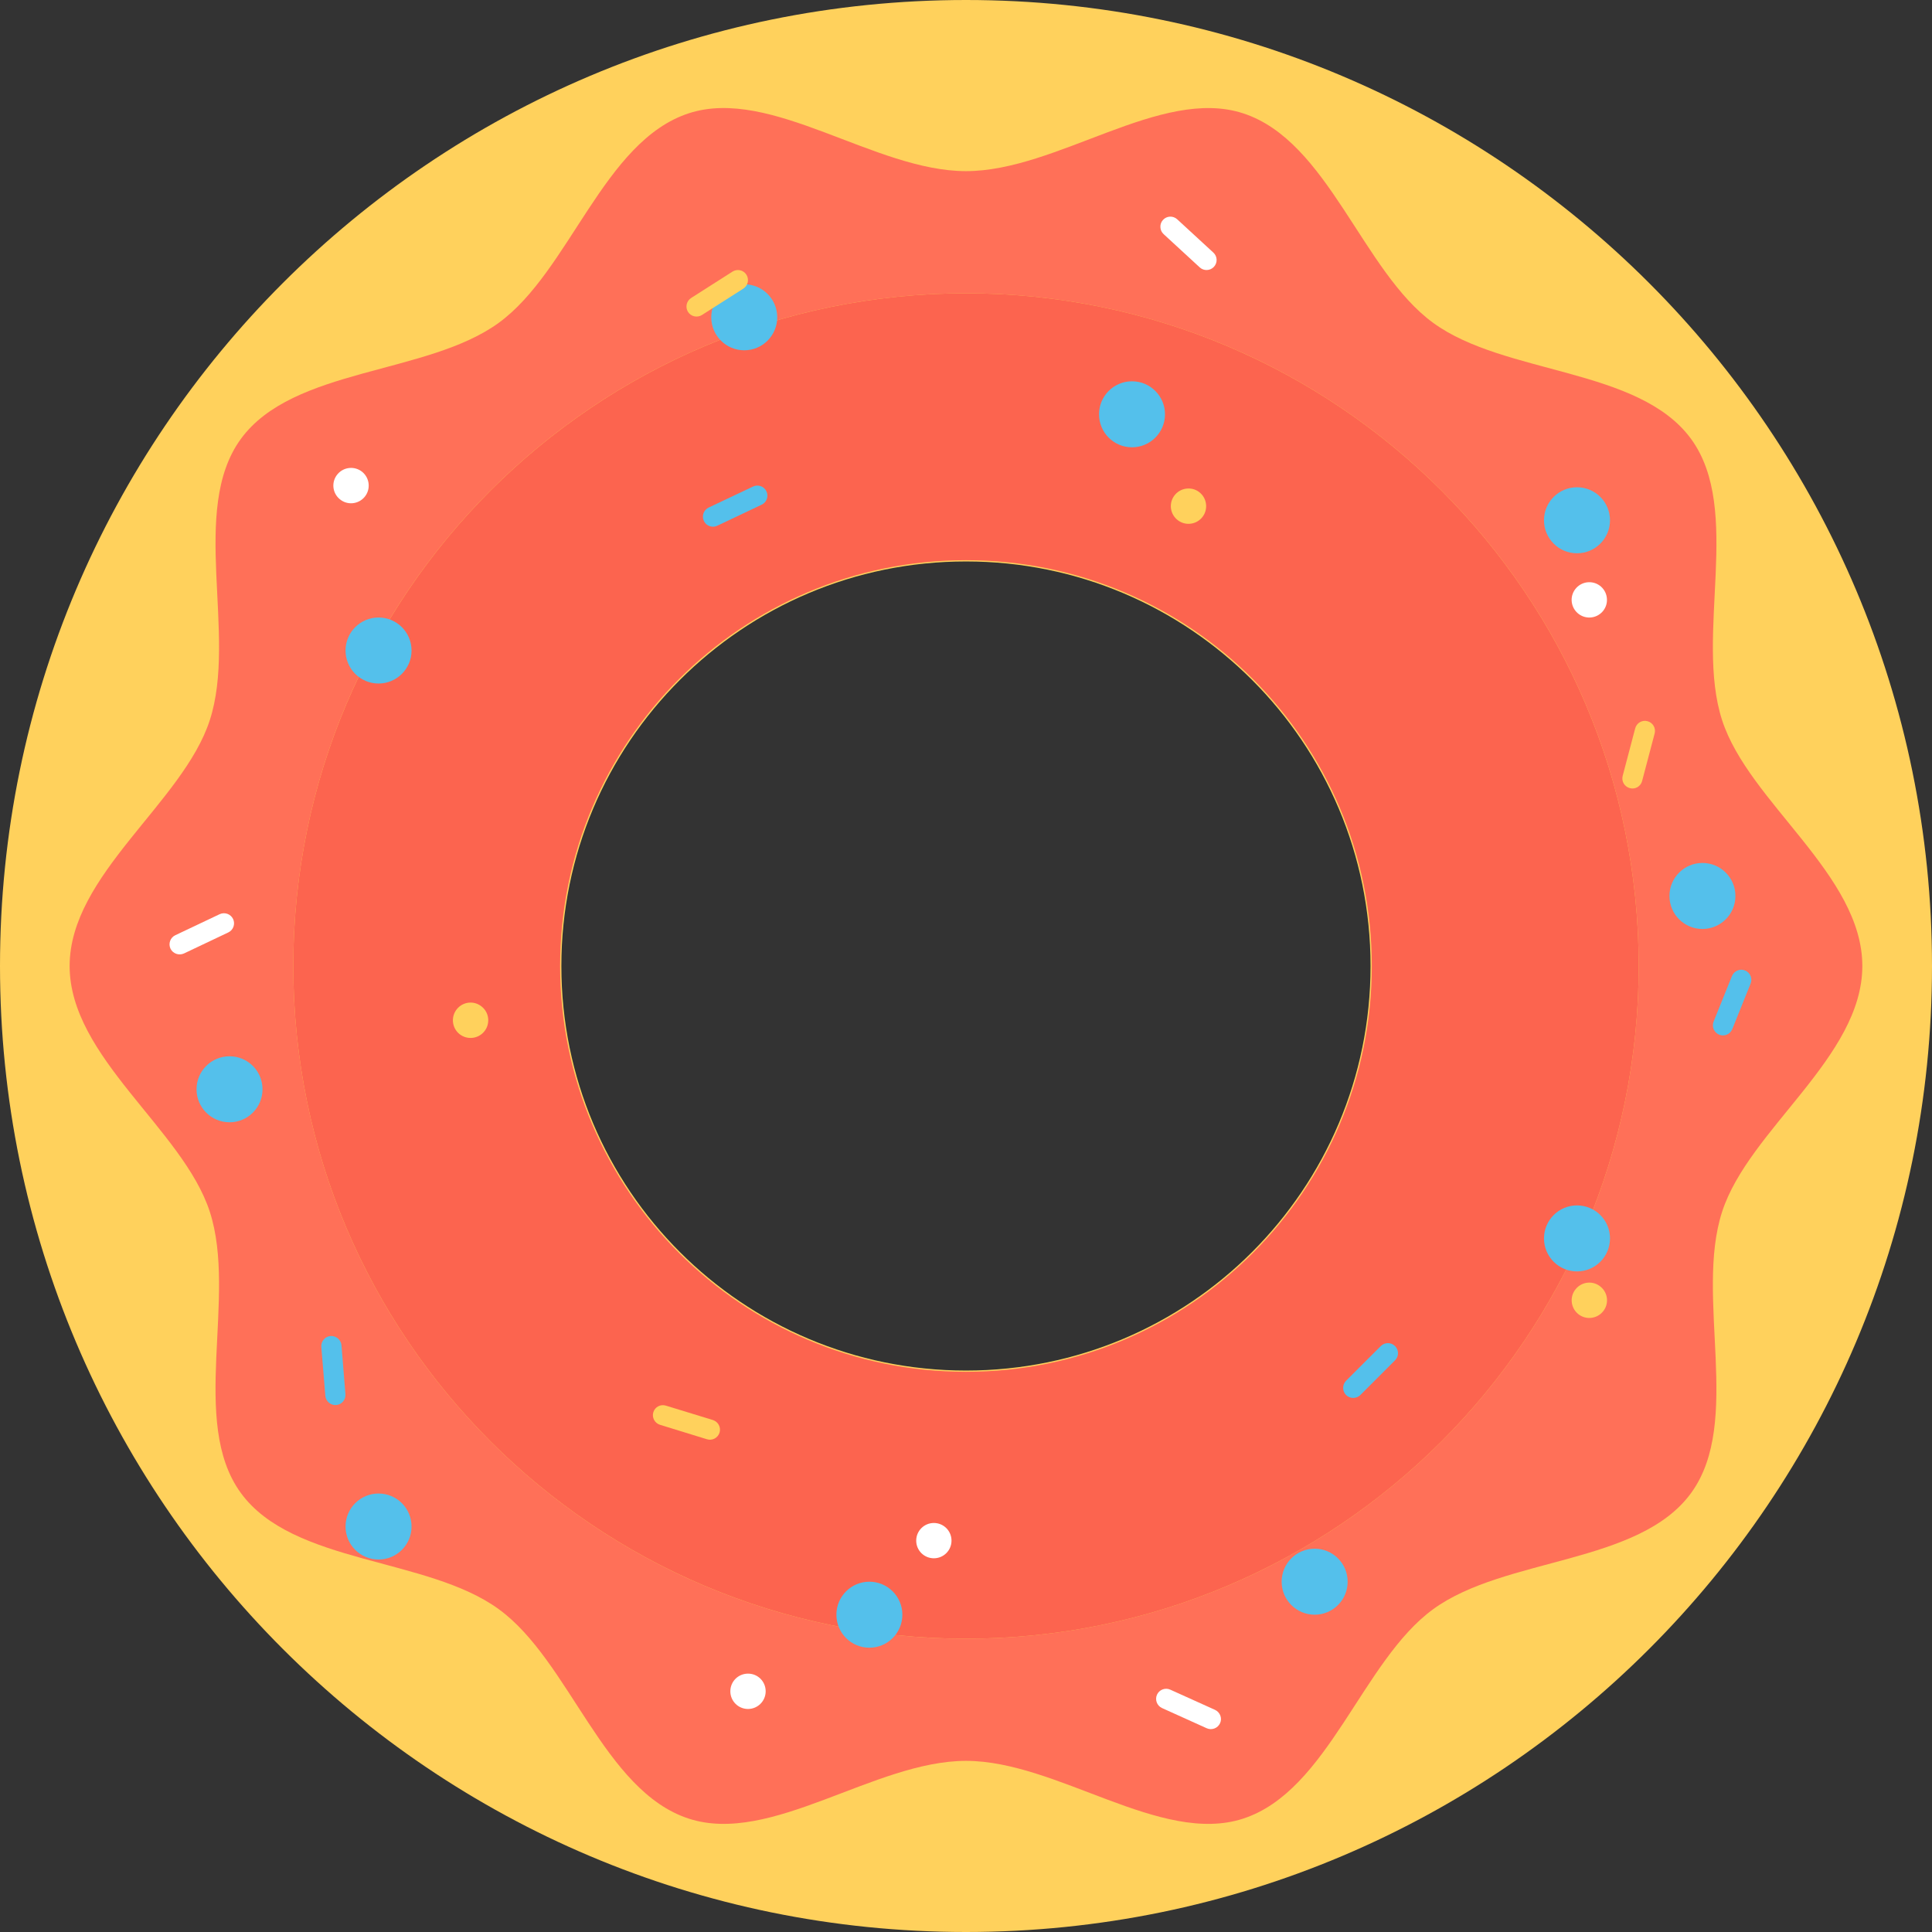<?xml version="1.0" encoding="utf-8"?>
<!-- Generator: Adobe Illustrator 16.0.0, SVG Export Plug-In . SVG Version: 6.00 Build 0)  -->
<!DOCTYPE svg PUBLIC "-//W3C//DTD SVG 1.1//EN" "http://www.w3.org/Graphics/SVG/1.1/DTD/svg11.dtd">
<svg version="1.1" id="Layer_1" xmlns="http://www.w3.org/2000/svg" xmlns:xlink="http://www.w3.org/1999/xlink" x="0px" y="0px"
	 width="48px" height="48px" viewBox="0 0 48 48" enable-background="new 0 0 48 48" xml:space="preserve">
<rect x="0" y="0" width="48" height="48" fill="#333333" stroke="none"/>
<g>
	<path fill="#FFD15C" d="M24,0C10.744,0,0,10.746,0,24s10.744,24,24,24c13.254,0,24-10.746,24-24S37.254,0,24,0 M24,34.051
		c-5.552,0-10.053-4.5-10.053-10.051S18.448,13.949,24,13.949c5.551,0,10.051,4.5,10.051,10.051S29.551,34.051,24,34.051"/>
	<path fill="#FF7058" d="M46.269,24c0-2.268-2.819-4.061-3.483-6.105c-0.688-2.119,0.515-5.221-0.769-6.986
		c-1.297-1.781-4.628-1.59-6.409-2.887c-1.765-1.285-2.604-4.518-4.725-5.207C28.838,2.15,26.266,4.252,24,4.252
		c-2.268,0-4.84-2.102-6.885-1.438c-2.119,0.689-2.959,3.922-4.724,5.207c-1.78,1.295-5.112,1.105-6.409,2.887
		c-1.283,1.764-0.082,4.867-0.77,6.986C4.549,19.939,1.73,21.732,1.73,24c0,2.266,2.818,4.059,3.482,6.104
		c0.688,2.119-0.514,5.223,0.77,6.986c1.297,1.783,4.627,1.592,6.409,2.889c1.765,1.283,2.604,4.518,4.724,5.205
		c2.045,0.664,4.617-1.436,6.885-1.436c2.266,0,4.838,2.1,6.883,1.436c2.119-0.688,2.96-3.922,4.725-5.205
		c1.781-1.297,5.112-1.105,6.408-2.887c1.284-1.766,0.082-4.867,0.77-6.988C43.449,28.059,46.269,26.266,46.269,24 M24,40.713
		c-9.217,0-16.713-7.498-16.713-16.713c0-9.217,7.496-16.713,16.713-16.713c9.215,0,16.713,7.496,16.713,16.713
		C40.713,33.215,33.215,40.713,24,40.713"/>
	<path fill="#FC644F" d="M24,7.287C14.784,7.287,7.287,14.785,7.287,24S14.784,40.713,24,40.713c9.215,0,16.713-7.498,16.713-16.713
		S33.215,7.287,24,7.287 M24,34.082c-5.569,0-10.084-4.514-10.084-10.082c0-5.57,4.515-10.082,10.084-10.082
		c5.567,0,10.082,4.512,10.082,10.082C34.082,29.568,29.567,34.082,24,34.082"/>
	<path fill="#54C0EB" d="M10.225,37.926c0,0.453-0.367,0.82-0.82,0.82s-0.82-0.367-0.82-0.82s0.367-0.82,0.82-0.82
		S10.225,37.473,10.225,37.926"/>
	<path fill="#54C0EB" d="M40,12.926c0,0.453-0.367,0.82-0.82,0.82s-0.82-0.367-0.82-0.82s0.367-0.82,0.82-0.82S40,12.473,40,12.926"
		/>
	<path fill="#54C0EB" d="M43.116,22.26c0,0.453-0.367,0.82-0.82,0.82c-0.452,0-0.819-0.367-0.819-0.82s0.367-0.82,0.819-0.82
		C42.749,21.439,43.116,21.807,43.116,22.26"/>
	<path fill="#54C0EB" d="M22.419,40.117c0,0.453-0.367,0.82-0.82,0.82c-0.452,0-0.819-0.367-0.819-0.82s0.367-0.82,0.819-0.82
		C22.052,39.297,22.419,39.664,22.419,40.117"/>
	<path fill="#54C0EB" d="M33.482,39.297c0,0.453-0.367,0.82-0.82,0.82s-0.82-0.367-0.82-0.82s0.367-0.82,0.82-0.82
		S33.482,38.844,33.482,39.297"/>
	<path fill="#54C0EB" d="M6.522,27.063c0,0.453-0.366,0.82-0.819,0.82s-0.82-0.367-0.82-0.82s0.367-0.82,0.82-0.82
		S6.522,26.609,6.522,27.063"/>
	<path fill="#54C0EB" d="M40,30.768c0,0.453-0.367,0.82-0.82,0.82s-0.82-0.367-0.82-0.82s0.367-0.82,0.82-0.82S40,30.314,40,30.768"
		/>
	<path fill="#54C0EB" d="M10.225,16.162c0,0.453-0.367,0.82-0.82,0.82s-0.82-0.367-0.82-0.82s0.367-0.82,0.82-0.82
		S10.225,15.709,10.225,16.162"/>
	<path fill="#54C0EB" d="M28.944,10.293c0,0.453-0.367,0.82-0.82,0.82s-0.819-0.367-0.819-0.82s0.366-0.82,0.819-0.82
		S28.944,9.84,28.944,10.293"/>
	<path fill="#54C0EB" d="M19.31,7.883c0,0.453-0.366,0.82-0.819,0.82s-0.82-0.367-0.82-0.82s0.367-0.82,0.82-0.82
		S19.31,7.43,19.31,7.883"/>
	<path fill="#54C0EB" d="M34.659,33.443c-0.097-0.098-0.255-0.098-0.354,0l-0.862,0.861c-0.097,0.1-0.097,0.256,0,0.355
		c0.049,0.049,0.112,0.072,0.177,0.072c0.063,0,0.128-0.023,0.178-0.072l0.862-0.863C34.758,33.699,34.758,33.541,34.659,33.443"/>
	<path fill="#FFD15C" d="M16.232,35.086c-0.041,0.131,0.033,0.271,0.166,0.313l1.166,0.359c0.132,0.041,0.271-0.033,0.313-0.164
		c0.02-0.066,0.012-0.135-0.018-0.191c-0.03-0.057-0.082-0.102-0.148-0.123l-1.166-0.357C16.413,34.881,16.273,34.953,16.232,35.086
		"/>
	<path fill="#FFFFFF" d="M30.312,42.813c0.058-0.125,0.001-0.273-0.125-0.332l-1.112-0.502c-0.125-0.057-0.273,0-0.33,0.125
		c-0.028,0.064-0.028,0.131-0.006,0.191s0.067,0.111,0.131,0.141l1.111,0.502C30.106,42.994,30.255,42.938,30.312,42.813"/>
	<path fill="#FFFFFF" d="M23.64,38.277c0,0.242-0.196,0.438-0.438,0.438c-0.243,0-0.439-0.195-0.439-0.438
		c0-0.244,0.196-0.439,0.439-0.439C23.443,37.838,23.64,38.033,23.64,38.277"/>
	<path fill="#FFFFFF" d="M19.023,42.02c0,0.242-0.197,0.439-0.439,0.439c-0.243,0-0.439-0.197-0.439-0.439
		c0-0.244,0.196-0.439,0.439-0.439C18.826,41.58,19.023,41.775,19.023,42.02"/>
	<path fill="#54C0EB" d="M8.212,33.193c-0.137,0.012-0.239,0.131-0.229,0.271l0.1,1.215c0.012,0.137,0.132,0.24,0.27,0.229
		c0.068-0.006,0.129-0.037,0.17-0.088c0.041-0.047,0.064-0.111,0.059-0.182l-0.098-1.215C8.471,33.285,8.35,33.184,8.212,33.193"/>
	<path fill="#FFD15C" d="M17.094,7.75c0.073,0.115,0.229,0.15,0.346,0.076l1.029-0.656c0.115-0.074,0.149-0.229,0.075-0.346
		c-0.036-0.057-0.094-0.096-0.157-0.109c-0.062-0.014-0.129-0.004-0.188,0.033L17.17,7.404C17.055,7.479,17.02,7.633,17.094,7.75"/>
	<path fill="#54C0EB" d="M19.042,12.207c-0.058-0.125-0.207-0.178-0.333-0.119l-1.104,0.523c-0.123,0.059-0.177,0.207-0.117,0.332
		c0.029,0.063,0.08,0.107,0.142,0.129c0.06,0.021,0.128,0.02,0.19-0.01l1.103-0.523C19.048,12.48,19.102,12.332,19.042,12.207"/>
	<path fill="#FFFFFF" d="M5.791,22.832c-0.059-0.123-0.207-0.178-0.334-0.119l-1.103,0.523c-0.124,0.059-0.177,0.209-0.118,0.334
		c0.029,0.061,0.082,0.105,0.143,0.127c0.06,0.021,0.128,0.02,0.191-0.008l1.102-0.523C5.797,23.107,5.85,22.957,5.791,22.832"/>
	<path fill="#FFFFFF" d="M9.006,11.729c0.184,0.158,0.207,0.434,0.051,0.619c-0.158,0.186-0.435,0.209-0.619,0.051
		c-0.186-0.156-0.209-0.434-0.051-0.619C8.543,11.596,8.82,11.572,9.006,11.729"/>
	<path fill="#FFD15C" d="M11.975,25.014c0.186,0.156,0.208,0.434,0.051,0.619c-0.156,0.184-0.434,0.207-0.619,0.051
		c-0.185-0.158-0.207-0.434-0.051-0.619C11.513,24.879,11.789,24.855,11.975,25.014"/>
	<path fill="#FFD15C" d="M39.77,31.971c0.186,0.156,0.209,0.434,0.052,0.617c-0.157,0.186-0.435,0.209-0.619,0.053
		c-0.185-0.158-0.208-0.436-0.051-0.619C39.309,31.836,39.585,31.813,39.77,31.971"/>
	<path fill="#FFFFFF" d="M30.16,6.629c0.094-0.102,0.088-0.26-0.015-0.354l-0.897-0.826c-0.102-0.094-0.26-0.088-0.353,0.014
		c-0.047,0.051-0.069,0.115-0.065,0.18c0.002,0.064,0.028,0.127,0.08,0.174l0.897,0.826C29.908,6.736,30.066,6.73,30.16,6.629"/>
	<path fill="#FFD15C" d="M40.932,17.918c-0.133-0.037-0.27,0.043-0.306,0.178l-0.311,1.18c-0.035,0.135,0.044,0.27,0.178,0.305
		c0.067,0.018,0.134,0.008,0.19-0.025c0.054-0.031,0.098-0.086,0.115-0.152l0.311-1.18C41.145,18.09,41.065,17.953,40.932,17.918"/>
	<path fill="#54C0EB" d="M42.713,25.707c0.127,0.051,0.273-0.01,0.325-0.139l0.456-1.133c0.051-0.127-0.011-0.273-0.139-0.324
		c-0.064-0.027-0.133-0.023-0.191,0.002s-0.107,0.072-0.134,0.137l-0.456,1.131C42.523,25.51,42.586,25.654,42.713,25.707"/>
	<path fill="#FFFFFF" d="M39.504,15.342c-0.242,0.01-0.446-0.178-0.457-0.42c-0.01-0.242,0.179-0.447,0.42-0.457
		c0.244-0.01,0.447,0.178,0.457,0.42C39.936,15.127,39.746,15.332,39.504,15.342"/>
	<path fill="#FFD15C" d="M29.546,13.014c-0.241,0.01-0.446-0.178-0.457-0.42c-0.01-0.242,0.179-0.447,0.42-0.457
		c0.243-0.012,0.447,0.178,0.457,0.42C29.977,12.799,29.788,13.004,29.546,13.014"/>
</g>
</svg>
